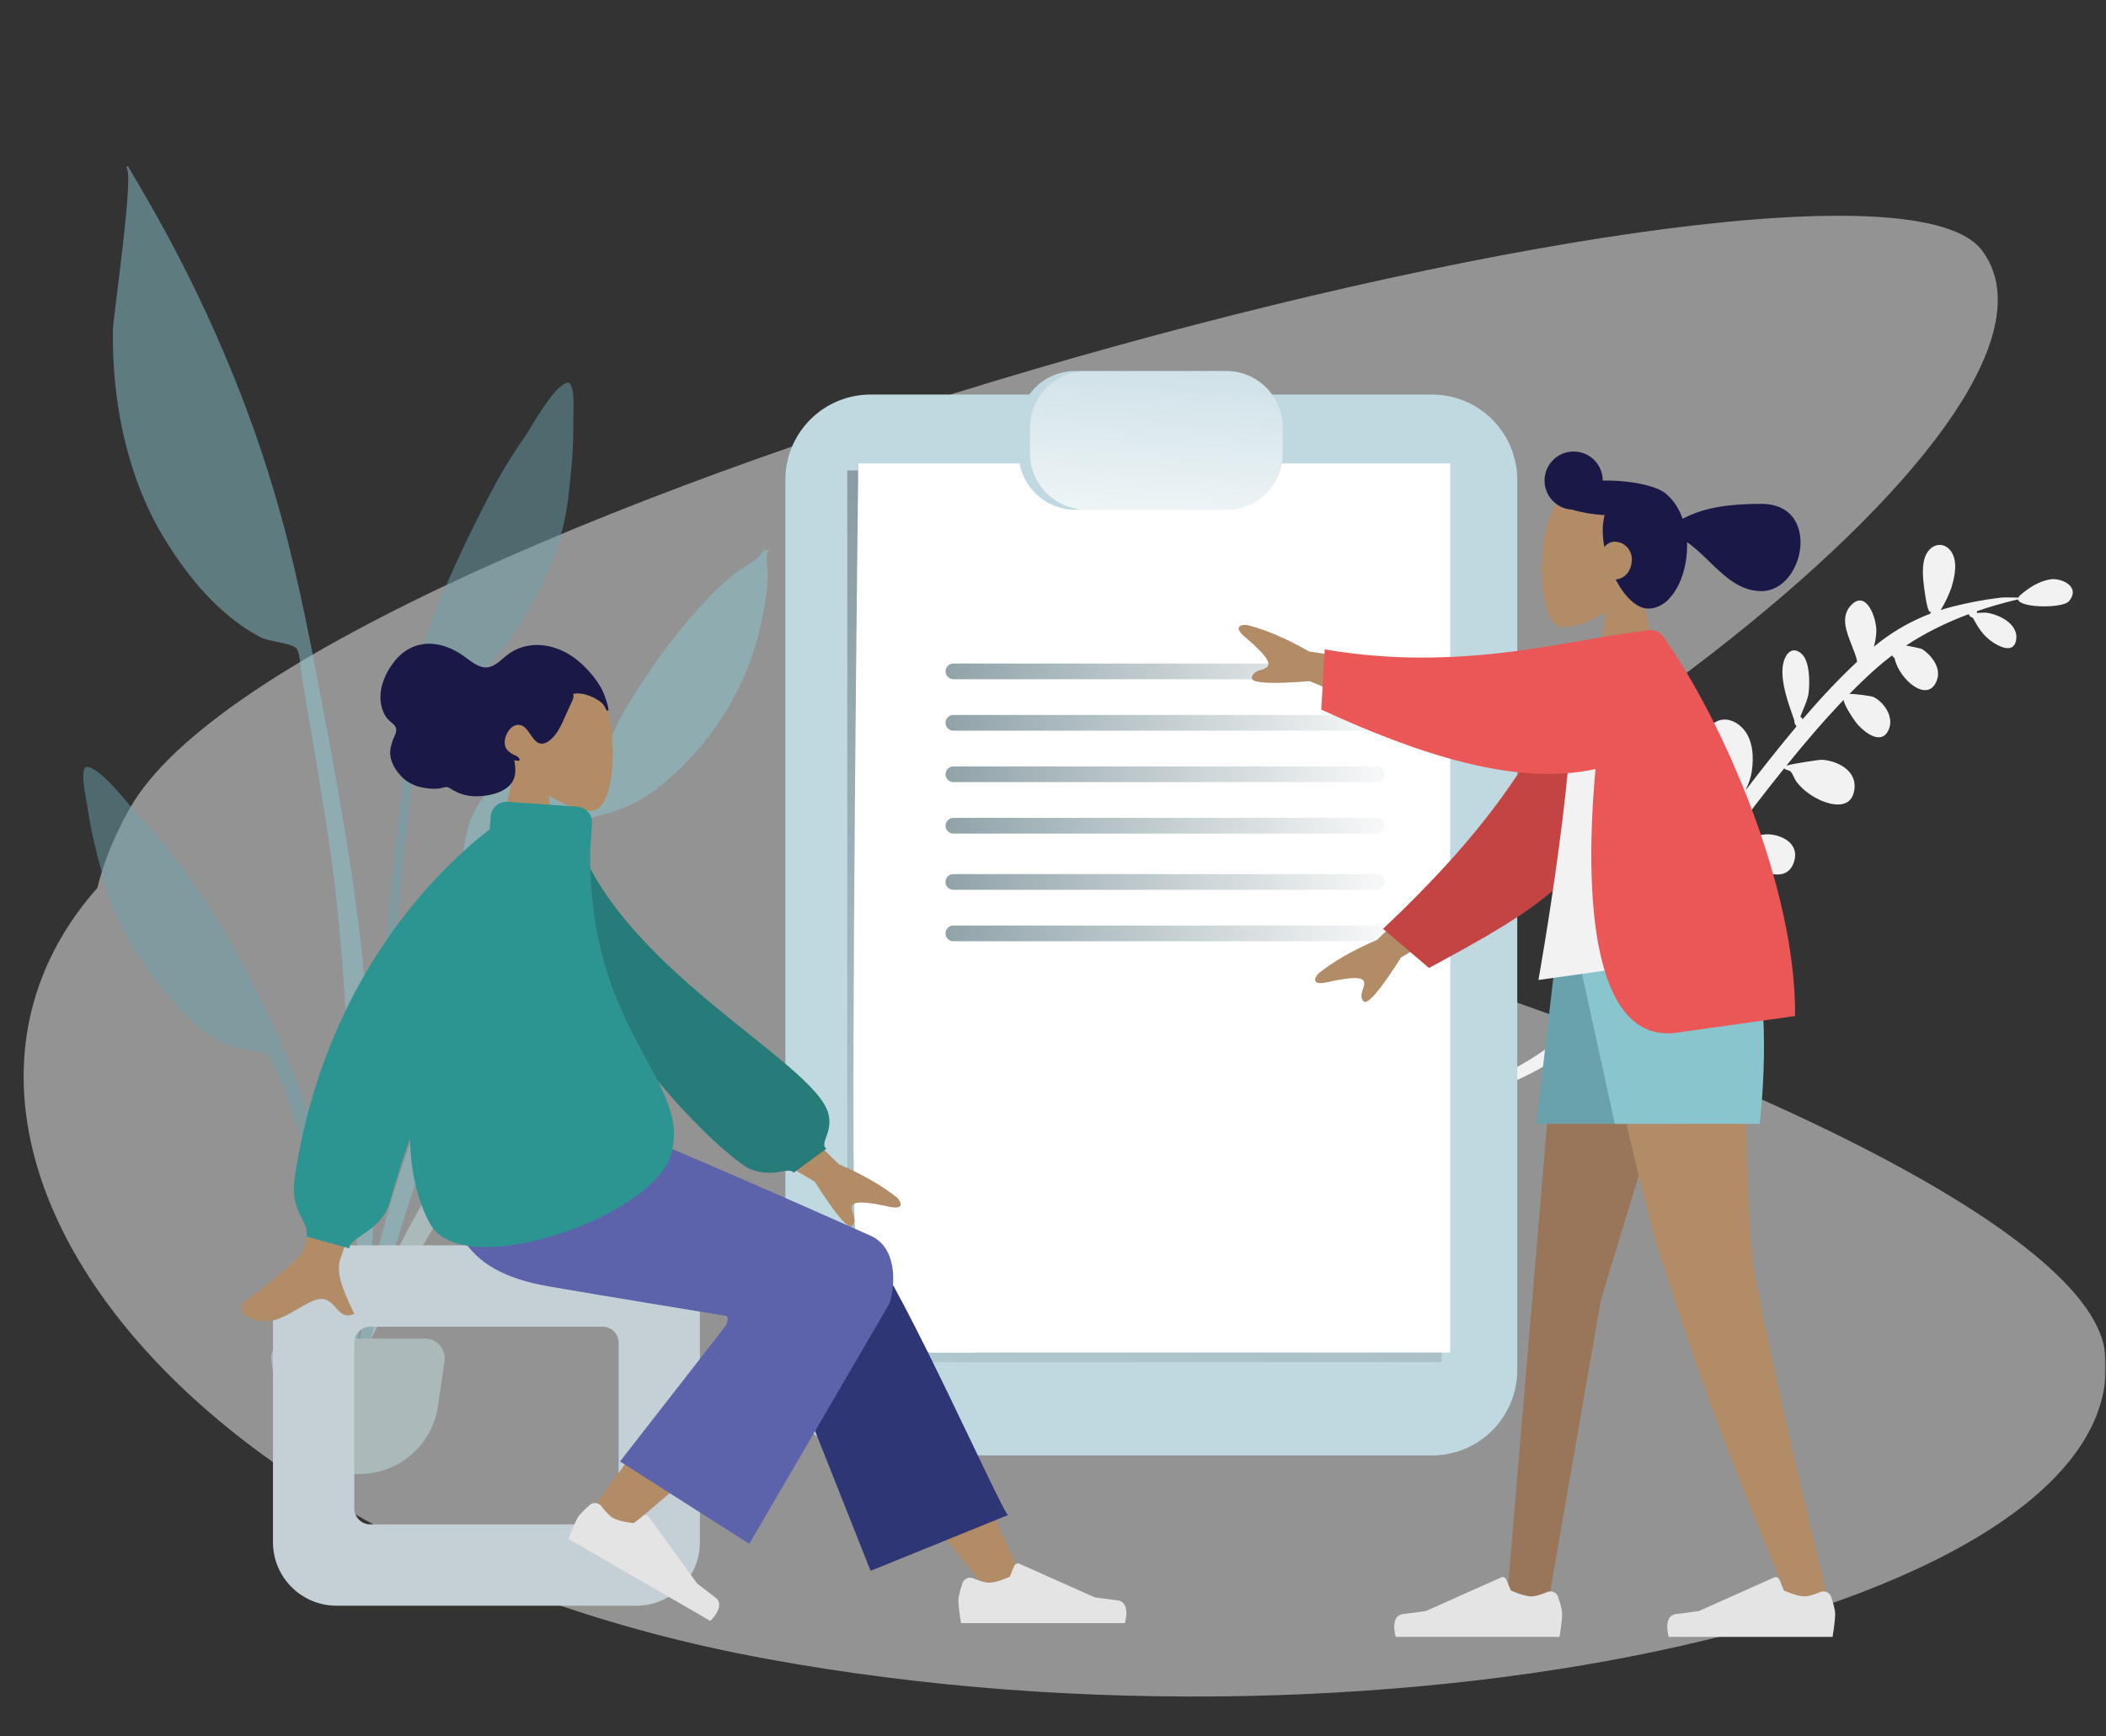 <svg width="530" height="437" viewBox="0 0 530 437" fill="none" xmlns="http://www.w3.org/2000/svg">
<rect x="0" y="0" width="530" height="437" fill="#333333" stroke="none"/>
<mask id="mask0" mask-type="alpha" maskUnits="userSpaceOnUse" x="0" y="0" width="530" height="437">
<rect width="530" height="437" fill="white"/>
</mask>
<g mask="url(#mask0)">
<g opacity="0.505">
<path fill-rule="evenodd" clip-rule="evenodd" d="M498.791 63.027C528.548 102.725 386.068 215.775 239.79 269.164C93.512 322.554 -10.078 279.278 32.644 203.503C75.366 127.727 469.034 23.329 498.791 63.027Z" fill="#F2F2F2"/>
<path fill-rule="evenodd" clip-rule="evenodd" d="M529.725 340.279C537.363 404.765 352.124 446.827 192.684 417.473C33.244 388.119 -39.899 273.487 36.183 212.407C112.265 151.327 522.086 275.792 529.725 340.279Z" fill="#F2F2F2"/>
</g>
<path fill-rule="evenodd" clip-rule="evenodd" d="M490.973 138.715C492.792 141.208 491.933 145.271 491.078 147.923C490.749 148.945 489.66 151.569 488.382 153.541C489.325 153.239 490.276 152.964 491.238 152.717C495.19 151.702 499.232 150.932 503.265 150.451C504.317 150.326 505.501 150.353 506.701 150.381L506.701 150.381L506.702 150.381C507.108 150.391 507.516 150.4 507.921 150.404C508.011 150.295 508.139 150.218 508.316 150.179C508.242 150.172 508.182 150.169 508.136 150.166C508.063 150.163 508.026 150.161 508.022 150.147C508.017 150.134 508.047 150.108 508.108 150.056C508.131 150.036 508.159 150.013 508.191 149.984C510.539 147.933 513.213 146.173 516.235 145.79C518.799 145.466 523.8 147.687 520.616 151.381C519.194 153.034 508.601 153.187 507.827 150.86C504.358 151.677 500.903 152.656 497.503 153.833C497.533 153.981 497.543 154.133 497.533 154.284C498.391 154.224 499.328 154.173 499.652 154.197C502.446 154.403 508.223 156.822 507.359 161.207C506.696 164.577 503.127 162.723 501.553 161.672C499.018 159.98 497.853 157.976 496.446 155.433C495.919 155.409 495.594 155.029 495.47 154.566C489.986 156.61 484.67 159.195 479.693 162.472L480.023 162.535L480.024 162.535C481.603 162.833 483.445 163.181 483.841 163.443C485.918 164.809 488.532 167.939 487.509 171.008C485.358 177.453 477.847 170.98 476.784 165.647C476.508 165.438 476.284 165.212 476.149 164.967C474.654 166.094 473.195 167.291 471.779 168.564C469.649 170.473 467.534 172.516 465.436 174.651C467.164 174.622 471.051 175.216 471.476 175.42C474.057 176.665 476.849 180.5 475.239 183.818C473.422 187.549 469.451 184.464 467.623 182.488C466.874 181.678 464.07 177.624 463.98 176.147C459.039 181.299 454.215 186.952 449.58 192.685C451.761 192.114 457.802 191.2 458.48 191.23C461.977 191.385 467.683 193.77 466.608 199.123C465.567 204.317 459.666 202.358 456.818 200.75C455.093 199.776 453.321 198.397 452.064 196.688C451.837 196.379 451.644 195.972 451.451 195.564C451.218 195.073 450.986 194.583 450.697 194.27C450.439 193.991 450.155 193.917 449.875 193.842C449.578 193.764 449.284 193.687 449.025 193.37C446.532 196.468 444.095 199.583 441.728 202.652C440.611 204.1 439.518 205.572 438.44 207.057C438.757 207.822 438.454 208.952 437.51 208.944C437.373 208.943 437.253 208.912 437.142 208.868C436.343 209.992 435.551 211.124 434.768 212.263C435.012 212.225 435.358 212.214 435.838 212.238C434.84 211.501 436.234 211.46 437.297 211.429L437.297 211.429C437.672 211.418 438.006 211.408 438.179 211.369C438.855 211.217 439.522 211.031 440.189 210.846C441.613 210.45 443.032 210.055 444.519 209.992C447.677 209.859 453.092 211.921 451.475 216.952C449.991 221.578 445.226 220.177 442.202 218.622C440.289 217.638 438.554 216.244 436.885 214.78C436.587 214.519 436.188 214.233 435.792 213.949C435.204 213.529 434.626 213.115 434.401 212.797C431.406 217.178 428.511 221.653 425.616 226.128L425.616 226.129C424.319 228.133 423.022 230.138 421.715 232.135C422.029 232.202 422.339 232.255 422.629 232.299C422.507 232.185 422.444 232.024 422.443 231.814C422.677 231.745 422.988 231.648 423.361 231.531C427.913 230.099 441.779 225.737 439.575 235.668C437.954 242.945 425.444 238.534 420.878 233.414C418.659 236.787 416.409 240.13 414.082 243.402C412.399 245.769 410.65 248.073 408.834 250.296C411.273 249.066 414.45 247.86 417.058 248.402C420.855 249.191 424.635 253.633 422.745 258.266C420.378 264.042 416.505 259.901 412.873 256.017L412.873 256.017C411.019 254.034 409.227 252.119 407.731 251.625C401.764 258.702 395.043 264.83 387.242 269.101C378.759 273.746 367.269 278.25 357.416 276.621C361.719 276.79 367.006 274.808 370.719 273.417C371.224 273.227 371.701 273.049 372.142 272.888C377.903 270.788 383.467 267.943 388.622 264.31C396.88 258.491 403.755 251.018 409.904 242.486C409.251 240.652 408.117 238.683 407.179 237.052L407.179 237.052C406.603 236.052 406.101 235.179 405.827 234.543C404.508 231.473 402.537 225.55 406.061 223.363C409.527 221.212 411.789 226.111 412.754 229.171C413.685 232.128 413.736 234.835 413.252 237.666C416.298 233.161 419.235 228.556 422.171 223.951L422.171 223.951C422.711 223.104 423.251 222.257 423.792 221.411C422.943 220.325 421.737 219.141 420.456 217.883C416.39 213.89 411.573 209.161 415.056 204.523C420.314 197.523 426.7 210.036 426.545 215.52C426.526 216.193 426.44 216.848 426.31 217.489C430.047 211.706 433.872 206.006 438.003 200.587C437.809 199.664 436.562 198.245 435.064 196.54C431.697 192.709 427.062 187.435 430.261 183.107C432.57 179.982 436.468 180.803 438.82 183.58C441.181 186.367 441.401 190.578 440.848 194.197C440.611 195.761 440.076 197.221 439.403 198.592L439.404 198.675L439.404 198.757C443.515 193.423 447.722 188.052 452.092 182.862C452.063 182.777 452.034 182.689 452.005 182.602C451.677 182.32 451.536 181.825 451.58 181.363C451.493 181.115 451.403 180.86 451.312 180.601C449.95 176.747 448.2 171.792 448.632 167.855C448.95 164.958 450.804 162.245 453.387 164.547C455.488 166.417 455.486 171.796 455.152 174.437C454.989 175.725 454.394 177.15 453.797 178.58C453.546 179.181 453.295 179.783 453.075 180.375C453.342 180.512 453.522 180.766 453.618 181.06C458.014 175.931 462.583 171.017 467.384 166.525C467.147 165.255 466.592 163.862 466.02 162.425C464.643 158.969 463.166 155.259 465.772 152.401C469.62 148.182 472.39 155.584 472.195 159.183C472.129 160.399 471.9 161.606 471.575 162.776C475.549 159.482 479.847 156.899 484.405 155.003C484.385 154.962 484.364 154.931 484.344 154.885C484.357 154.909 484.37 154.93 484.383 154.951C484.393 154.967 484.403 154.983 484.412 154.999C484.868 154.81 485.326 154.627 485.787 154.452C485.905 154.165 485.989 153.899 486.022 153.772C485.152 155.448 484.319 148.614 484.163 147.334C483.819 144.504 483.545 140.704 485.419 138.515C486.994 136.676 489.464 136.648 490.973 138.715ZM357.418 276.926C356 276.88 354.692 276.65 353.596 276.149C354.832 276.503 356.11 276.757 357.418 276.926Z" fill="#F2F2F2"/>
<path d="M381.834 120.755V344.828C381.836 347.647 381.283 350.439 380.207 353.044C379.132 355.65 377.554 358.017 375.564 360.012C373.575 362.007 371.213 363.589 368.612 364.67C366.012 365.75 363.224 366.307 360.409 366.309H219.075C216.26 366.308 213.472 365.752 210.871 364.672C208.27 363.591 205.907 362.009 203.918 360.014C201.928 358.019 200.35 355.651 199.275 353.046C198.199 350.44 197.647 347.648 197.65 344.828V120.755C197.65 115.065 199.907 109.608 203.925 105.585C207.943 101.562 213.393 99.302 219.075 99.302H360.409C366.09 99.305 371.537 101.567 375.555 105.589C379.572 109.611 381.83 115.066 381.834 120.755Z" fill="#C0D8E0"/>
<path opacity="0.4" d="M362.792 118.41H213.226V342.832H362.792V118.41Z" fill="url(#paint0_linear)"/>
<path d="M364.966 116.636V340.411H234.137C234.137 340.411 216.004 336.592 215.046 305.992C214.087 275.391 216.004 116.636 216.004 116.636H364.966Z" fill="white"/>
<path d="M361.701 364.521C361.229 342.609 360.68 320.224 353.184 299.627C348.925 287.92 342.499 277.033 339.026 265.068C336.288 255.643 336.941 245.633 337.025 235.81C337.066 230.607 337.101 225.293 335.489 220.347C334.1 216.027 331.439 212.069 330.863 207.561C336.934 211.992 343.367 216.917 345.57 224.11C346.64 227.588 346.598 231.331 347.175 234.934C349.036 246.593 357.151 256.088 362.931 266.376C375.63 288.998 377.214 316.057 377.089 342.004C377.089 347.625 376.922 353.461 374.456 358.518C371.99 363.575 367.231 365.537 361.701 364.521Z" fill="url(#paint1_linear)"/>
<path d="M245.238 340.195C245.149 340.263 245.063 340.335 244.981 340.411H234.137C234.137 340.411 216.004 336.592 215.046 305.992C215.046 305.992 221.569 326.582 243.925 322.179C243.925 322.179 232.08 341.51 245.238 340.195Z" fill="white"/>
<path d="M245.238 340.195C245.149 340.263 245.063 340.335 244.981 340.411H234.137C234.137 340.411 216.004 336.592 215.046 305.992C215.046 305.992 221.569 326.582 243.925 322.179C243.925 322.179 232.08 341.51 245.238 340.195Z" fill="url(#paint2_linear)"/>
<path opacity="0.5" d="M346.51 192.902H239.926C238.837 192.902 237.953 193.787 237.953 194.878C237.953 195.969 238.837 196.853 239.926 196.853H346.51C347.6 196.853 348.483 195.969 348.483 194.878C348.483 193.787 347.6 192.902 346.51 192.902Z" fill="url(#paint3_linear)"/>
<path opacity="0.5" d="M346.51 220H239.926C238.837 220 237.953 220.884 237.953 221.976C237.953 223.067 238.837 223.951 239.926 223.951H346.51C347.6 223.951 348.483 223.067 348.483 221.976C348.483 220.884 347.6 220 346.51 220Z" fill="url(#paint4_linear)"/>
<path opacity="0.5" d="M346.51 179.951H239.926C238.837 179.951 237.953 180.836 237.953 181.927C237.953 183.018 238.837 183.902 239.926 183.902H346.51C347.6 183.902 348.483 183.018 348.483 181.927C348.483 180.836 347.6 179.951 346.51 179.951Z" fill="url(#paint5_linear)"/>
<path opacity="0.5" d="M346.51 167H239.926C238.837 167 237.953 167.884 237.953 168.976C237.953 170.067 238.837 170.951 239.926 170.951H346.51C347.6 170.951 348.483 170.067 348.483 168.976C348.483 167.884 347.6 167 346.51 167Z" fill="url(#paint6_linear)"/>
<path opacity="0.5" d="M346.51 205.854H239.926C238.837 205.854 237.953 206.738 237.953 207.829C237.953 208.92 238.837 209.805 239.926 209.805H346.51C347.6 209.805 348.483 208.92 348.483 207.829C348.483 206.738 347.6 205.854 346.51 205.854Z" fill="url(#paint7_linear)"/>
<path opacity="0.5" d="M346.51 232.951H239.926C238.837 232.951 237.953 233.836 237.953 234.927C237.953 236.018 238.837 236.902 239.926 236.902H346.51C347.6 236.902 348.483 236.018 348.483 234.927C348.483 233.836 347.6 232.951 346.51 232.951Z" fill="url(#paint8_linear)"/>
<path d="M322.811 107.607V114.063C322.813 115.931 322.446 117.782 321.733 119.509C321.02 121.235 319.973 122.804 318.654 124.126C317.334 125.447 315.767 126.495 314.043 127.209C312.318 127.923 310.47 128.29 308.604 128.288H270.589C268.722 128.29 266.872 127.923 265.147 127.209C263.421 126.495 261.853 125.448 260.531 124.127C259.21 122.806 258.162 121.237 257.446 119.51C256.731 117.783 256.362 115.932 256.361 114.063V107.607C256.365 103.832 257.865 100.213 260.533 97.545C263.201 94.877 266.818 93.38 270.589 93.382H308.604C310.47 93.381 312.318 93.748 314.042 94.463C315.766 95.177 317.332 96.225 318.652 97.546C319.971 98.868 321.018 100.436 321.731 102.162C322.445 103.889 322.812 105.739 322.811 107.607Z" fill="#C0D8E0"/>
<path d="M256.465 107.44V113.903C256.46 115.774 256.823 117.628 257.535 119.358C258.246 121.089 259.292 122.661 260.612 123.986C261.932 125.311 263.5 126.362 265.226 127.079C266.952 127.795 268.803 128.164 270.672 128.163H273.527C271.658 128.164 269.808 127.795 268.081 127.079C266.355 126.362 264.787 125.311 263.467 123.986C262.147 122.661 261.102 121.089 260.39 119.358C259.678 117.628 259.315 115.774 259.32 113.903V107.44C259.319 105.572 259.686 103.722 260.4 101.995C261.114 100.269 262.16 98.701 263.479 97.379C264.799 96.058 266.365 95.01 268.089 94.296C269.814 93.581 271.661 93.214 273.527 93.215H270.672C268.806 93.214 266.958 93.581 265.234 94.296C263.51 95.01 261.944 96.058 260.624 97.379C259.305 98.701 258.258 100.269 257.545 101.995C256.831 103.722 256.464 105.572 256.465 107.44Z" fill="url(#paint9_linear)"/>
<path opacity="0.8" d="M322.811 107.607V114.063C322.812 115.931 322.446 117.782 321.733 119.509C321.02 121.235 319.973 122.804 318.654 124.126C317.334 125.447 315.767 126.495 314.043 127.209C312.318 127.923 310.47 128.29 308.604 128.288H273.437C271.57 128.29 269.721 127.923 267.995 127.209C266.269 126.495 264.701 125.448 263.38 124.127C262.058 122.806 261.01 121.237 260.294 119.51C259.579 117.783 259.21 115.932 259.209 114.063V107.607C259.213 103.832 260.714 100.213 263.382 97.545C266.05 94.877 269.667 93.38 273.437 93.382H308.604C310.47 93.381 312.317 93.748 314.042 94.463C315.766 95.177 317.332 96.225 318.652 97.546C319.971 98.868 321.017 100.436 321.731 102.162C322.445 103.889 322.812 105.739 322.811 107.607Z" fill="url(#paint10_linear)"/>
<path d="M197.872 229.953C197.838 230.36 197.861 230.77 197.942 231.171C196.608 230.28 195.093 227.38 193.773 223.894C192.961 221.759 190.904 211.443 190.904 209.154C190.904 203.888 194.524 199.485 198.331 195.701C197.476 202.998 199.019 218.747 197.872 229.953Z" fill="url(#paint11_linear)"/>
<g opacity="0.5">
<path fill-rule="evenodd" clip-rule="evenodd" d="M131.464 110.845C134.07 107.13 138.906 97.694 142.573 96.366C144.935 95.511 144.247 104.357 144.276 106.043C144.389 112.569 143.754 119.053 142.97 125.524C141.556 137.194 136.935 147.586 130.596 157.519C127.334 162.629 123.508 167.802 118.209 170.991C115.77 172.46 112.835 172.705 110.426 173.971C107.62 175.444 109.148 174.253 107.884 177.176C106.128 181.235 105.566 186.471 104.754 190.802C101.024 210.683 91.994 315.779 93.559 336.002C93.698 337.794 91.199 338.223 91.074 336.035C90.411 324.432 96.15 244.085 99.045 217.809C101.94 191.533 104.87 168.32 107.808 159.229C111.371 148.2 117.808 134.937 123.166 124.652C125.655 119.874 128.367 115.261 131.464 110.845Z" fill="#69A1AC"/>
<path fill-rule="evenodd" clip-rule="evenodd" d="M150.805 239.717C157.585 234.739 164.925 244.134 158.789 249.113C155.397 251.865 151.851 250.886 149.855 248.592C148.559 250.172 147.346 251.824 146.18 253.219C142.629 257.47 139.273 261.823 136.066 266.277C129.403 275.53 123.692 285.307 117.722 294.904C111.83 304.376 105.985 313.896 100.644 323.608C96.12 331.837 90.09 341.517 88.541 350.538C90.891 331.406 99.809 313.017 110.428 296.152C120.961 279.424 133.049 261.156 149.358 247.955C147.698 245.514 147.652 242.03 150.805 239.717Z" fill="#C1DEE2"/>
<path fill-rule="evenodd" clip-rule="evenodd" d="M22.14 193.059C25.934 193.801 32.134 202.384 35.262 205.655C38.979 209.541 42.351 213.683 45.53 218.023C52.373 227.365 58.493 237.298 63.697 247.655C72.181 264.541 78.978 281.874 83.911 300.261C86.931 311.516 88.886 323.182 90.044 334.766C90.263 336.951 92.554 353.795 89.253 354.249C86.285 354.658 87.201 341.459 87.058 339.664C85.439 319.409 80.59 299.701 73.844 280.61C72.375 276.451 71.01 271.357 68.66 267.615C66.968 264.919 68.648 265.859 65.675 264.839C63.121 263.962 60.212 264.176 57.597 263.104C51.917 260.774 47.369 256.252 43.382 251.703C35.634 242.863 29.494 233.3 26.294 221.972C24.518 215.692 22.887 209.375 21.982 202.9C21.747 201.226 19.696 192.581 22.14 193.059Z" fill="#69A1AC"/>
<path fill-rule="evenodd" clip-rule="evenodd" d="M37.113 50.247C51.406 75.034 63.151 102.262 70.735 129.839C75.33 146.548 78.543 163.694 81.736 180.716C86.679 207.073 91.355 233.427 92.685 260.252C94.023 287.232 96.669 318.351 87.835 344.337C92.248 317.954 88.046 289.871 87.302 263.324C86.947 250.651 85.917 238.102 84.565 225.503C83.254 213.282 81.112 201.118 79.117 188.993C78.145 183.087 77.124 177.191 76.085 171.298C75.775 169.539 75.644 164.322 74.528 163.121C73.406 161.912 67.678 161.419 65.88 160.532C62.259 158.745 58.853 156.207 55.839 153.525C50.061 148.384 45.034 141.667 41.066 135.046C31.886 119.724 28.215 101.027 28.401 83.283C28.436 79.838 33.977 42.74 31.752 42.229C31.886 42.072 32.013 41.91 32.132 41.742C33.817 44.562 35.47 47.402 37.113 50.247Z" fill="#89C5CC"/>
<path fill-rule="evenodd" clip-rule="evenodd" d="M191.378 139.644C191.598 139.325 193.033 137.113 192.311 137.255C193.782 136.967 190.287 139.694 193.953 138.021C192.212 139.665 193.217 141.801 193.24 144.014C193.278 147.607 192.677 151.17 192 154.686C190.931 160.243 189.338 165.647 187.026 170.816C181.987 182.08 173.43 192.924 163.271 199.967C158.256 203.444 153.341 204.628 147.621 206.229C144.008 207.24 143.722 209.109 141.804 212.615C137.812 219.916 133.89 227.192 130.369 234.74C126.165 243.754 122.084 252.777 118.234 261.949C105.264 292.845 94.708 324.853 89.164 357.979C89.028 338.458 93.544 318.353 99.24 299.747C103.39 286.19 108.792 273.122 114.553 260.187C115.949 257.053 118.065 253.022 118.658 249.562C119.073 247.138 117.804 244.807 117.223 242.253C114.957 232.309 115.119 221.168 117.109 211.17C119.302 200.146 125.646 195.029 136.377 193.468C140.301 192.897 145.289 193.106 148.888 191.433C152.808 189.61 154.426 183.621 156.655 179.776C162.643 169.448 169.758 159.543 177.928 150.841C180.19 148.431 182.622 146.208 185.203 144.147C186.831 142.847 190.268 141.245 191.378 139.644Z" fill="#89C5CC"/>
<path fill-rule="evenodd" clip-rule="evenodd" d="M68.304 342.626C67.858 339.607 70.198 336.896 73.25 336.896H106.933C109.984 336.896 112.324 339.607 111.879 342.626L110.214 353.918C108.767 363.731 100.346 371 90.428 371H89.755C79.836 371 71.416 363.731 69.969 353.918L68.304 342.626Z" fill="#C1DEE2"/>
</g>
<path fill-rule="evenodd" clip-rule="evenodd" d="M138.088 200.239C142.821 203.094 147.472 204.473 149.655 203.91C155.129 202.498 155.633 182.457 151.397 174.556C147.161 166.656 125.386 163.212 124.288 178.866C123.907 184.299 126.187 189.147 129.555 193.104L123.516 221.273H141.059L138.088 200.239Z" fill="#B28B67"/>
<path fill-rule="evenodd" clip-rule="evenodd" d="M153.053 178.104C152.879 177.08 152.455 175.942 152.112 174.974C151.67 173.725 151.002 172.598 150.266 171.537C148.881 169.539 147.219 167.734 145.384 166.237C142.033 163.501 137.767 161.923 133.572 162.436C131.454 162.694 129.398 163.503 127.648 164.849C126.066 166.065 124.546 167.854 122.498 167.983C120.27 168.123 118.228 166.155 116.442 164.94C114.427 163.57 112.284 162.572 109.93 162.183C105.986 161.534 102.28 162.867 99.562 166.105C96.669 169.551 94.567 174.605 96.466 179.171C96.819 180.02 97.274 180.735 97.926 181.328C98.523 181.872 99.437 182.451 99.679 183.32C99.936 184.243 99.167 185.435 98.869 186.268C98.442 187.462 98.091 188.716 98.216 190.014C98.421 192.145 99.759 194.18 101.172 195.581C102.611 197.006 104.381 197.824 106.272 198.201C107.534 198.452 108.825 198.591 110.108 198.497C110.745 198.45 111.307 198.273 111.924 198.132C112.524 197.995 112.859 198.154 113.369 198.484C115.734 200.014 118.277 200.606 121.009 200.378C123.314 200.186 125.971 199.627 127.851 198.047C129.939 196.291 129.898 193.871 129.406 191.285C129.927 191.543 131.367 191.703 130.507 190.674C130.166 190.266 129.522 190.1 129.084 189.86C128.575 189.581 128.057 189.221 127.662 188.765C126.065 186.927 127.678 183.185 129.685 182.568C132.668 181.652 133.336 185.873 135.465 186.965C136.689 187.593 137.97 186.735 138.887 185.859C140.116 184.685 140.953 183.13 141.676 181.548C142.272 180.245 142.826 178.923 143.433 177.627C143.716 177.021 144.697 175.309 144.205 174.625C146.341 174.198 148.72 175.087 150.56 176.252C151.321 176.733 151.9 177.264 152.306 178.115C152.393 178.297 152.582 178.838 152.82 178.861C153.262 178.902 153.097 178.361 153.053 178.104Z" fill="#191847"/>
<path fill-rule="evenodd" clip-rule="evenodd" d="M84.694 313.438C75.857 313.438 68.694 320.601 68.694 329.438V388.14C68.694 396.976 75.857 404.14 84.694 404.14H160.145C168.981 404.14 176.145 396.976 176.145 388.14V329.438C176.145 320.601 168.981 313.438 160.145 313.438H84.694ZM93.161 333.919C90.952 333.919 89.161 335.709 89.161 337.919V379.659C89.161 381.868 90.952 383.659 93.161 383.659H151.678C153.887 383.659 155.678 381.868 155.678 379.659V337.919C155.678 335.709 153.887 333.919 151.678 333.919H93.161Z" fill="#C5CFD6"/>
<path fill-rule="evenodd" clip-rule="evenodd" d="M248.625 400.482C234.214 382.872 224.463 369.816 219.372 361.315C210.655 346.759 203.521 333.808 201.27 328.86C195.901 317.062 213.629 311.538 217.642 317.041C223.714 325.369 236.684 351.578 256.55 395.667L248.625 400.482Z" fill="#B28B67"/>
<path fill-rule="evenodd" clip-rule="evenodd" d="M219.094 395.362L192.273 327.801C186.537 315.485 214.239 307.39 218.455 313.121C228.026 326.134 250.774 377.466 253.626 381.343L219.094 395.362Z" fill="#2F3676"/>
<path fill-rule="evenodd" clip-rule="evenodd" d="M147.661 381.813C152.886 374.187 171.889 348.529 182.24 337.913C185.214 334.863 188.117 331.935 190.861 329.206C199.02 321.096 215.268 334.727 207.124 342.114C186.842 360.511 157.25 385.346 154.778 387.56C151.312 390.664 144.378 386.606 147.661 381.813Z" fill="#B28B67"/>
<path fill-rule="evenodd" clip-rule="evenodd" d="M151.397 379.144C150.687 378.212 149.345 377.984 148.46 378.75C147.317 379.737 145.917 381.053 145.371 382.001C144.382 383.714 143.056 387.331 143.056 387.331C145.042 388.479 178.76 407.959 178.76 407.959C178.76 407.959 182.808 404.159 180.021 402.06C177.235 399.96 175.422 398.518 175.422 398.518L163.261 381.752C162.93 381.295 162.288 381.203 161.842 381.546L159.5 383.351C159.5 383.351 155.977 383.043 154.241 382.04C153.322 381.509 152.225 380.23 151.397 379.144Z" fill="#E4E4E4"/>
<path fill-rule="evenodd" clip-rule="evenodd" d="M244.992 397.265C243.911 396.813 242.635 397.287 242.25 398.394C241.754 399.82 241.199 401.66 241.199 402.754C241.199 404.733 241.858 408.529 241.858 408.529C244.152 408.529 283.085 408.529 283.085 408.529C283.085 408.529 284.693 403.212 281.23 402.788C277.768 402.364 275.478 402.023 275.478 402.023L256.569 393.587C256.054 393.357 255.451 393.598 255.237 394.119L254.11 396.853C254.11 396.853 250.905 398.35 248.901 398.35C247.84 398.35 246.251 397.791 244.992 397.265Z" fill="#E4E4E4"/>
<path fill-rule="evenodd" clip-rule="evenodd" d="M182.622 331.176C182.622 331.176 149.185 325.725 137.828 323.721C116.248 319.913 109.955 308.292 113.676 282.937L153.437 282.937C161.329 285.218 219.393 311.149 219.393 311.149C226.358 314.609 225.061 324.81 223.788 328.171C223.71 328.377 188.565 388.569 188.565 388.569L156.039 367.834L182.683 333.619C182.683 333.619 183.739 331.492 182.622 331.176Z" fill="#5C63AB"/>
<path fill-rule="evenodd" clip-rule="evenodd" d="M76.294 314.833C78.436 310.485 89.138 254.518 89.138 254.518L105.144 254.578C105.144 254.578 86.858 313.864 85.731 316.66C84.266 320.293 86.754 325.571 88.441 329.15C88.702 329.703 88.944 330.216 89.149 330.676C86.808 331.725 85.684 330.457 84.498 329.122C83.159 327.613 81.742 326.016 78.407 327.569C77.118 328.169 75.898 328.879 74.707 329.572C70.592 331.965 66.811 334.164 61.669 330.989C60.853 330.485 59.96 328.59 62.118 327.109C67.497 323.418 75.247 316.959 76.294 314.833ZM211.099 293.026L190.393 272.812L183.516 284.72L205.048 297.424C210.446 305.935 213.617 309.612 214.56 308.456C215.355 307.481 214.991 306.413 214.655 305.429C214.394 304.662 214.15 303.947 214.485 303.366C215.25 302.041 219.573 302.8 223.645 303.696C227.716 304.591 226.774 302.59 225.909 301.545C222.061 298.438 217.124 295.598 211.099 293.026Z" fill="#B28B67"/>
<path fill-rule="evenodd" clip-rule="evenodd" d="M137.912 209.08L144.232 207.996C154.189 243.217 205.348 267.226 208.489 280.392C209.64 285.221 206.168 287.662 207.961 289.132L199.746 295.151C198.354 293.527 195.386 296.498 189.186 294.419C182.986 292.341 137.912 250.786 137.912 209.08Z" fill="#277C7A"/>
<path fill-rule="evenodd" clip-rule="evenodd" d="M127.744 201.802C125.54 201.648 123.628 203.309 123.474 205.513L123.25 208.726C111.355 217.887 81.873 245.26 74.19 296.217C73.383 301.569 74.842 304.436 76.008 306.727C76.806 308.294 77.467 309.592 77.17 311.231L87.922 314.201C87.922 312.991 89.278 312.07 91.026 310.882C93.568 309.155 96.941 306.864 98.189 302.296C99.371 297.966 101.102 292.557 103.171 286.541C103.366 294.509 104.876 301.837 108.165 307.906C116.372 323.048 163.798 306.442 168.752 290.995C171.396 282.752 167.645 275.832 162.683 266.679C156.385 255.061 148.136 239.846 148.544 213.763L148.996 207.299C149.15 205.095 147.488 203.184 145.284 203.03L127.744 201.802Z" fill="#2C9491"/>
<path fill-rule="evenodd" clip-rule="evenodd" d="M404.127 154.082C399.387 156.939 394.729 158.32 392.543 157.756C387.06 156.343 386.556 136.287 390.798 128.38C395.04 120.473 416.848 117.027 417.947 132.693C418.329 138.13 416.046 142.982 412.672 146.942L418.721 175.132H401.152L404.127 154.082Z" fill="#B28B67"/>
<path fill-rule="evenodd" clip-rule="evenodd" d="M388.707 120.961C388.707 124.871 391.772 128.065 395.631 128.271C397.838 128.952 400.674 129.452 403.819 129.663C403.514 130.811 403.348 132.116 403.348 133.59C403.348 134.892 403.492 136.272 403.756 137.674C404.438 136.863 405.35 136.334 406.276 136.334C408.866 136.334 410.668 138.464 410.668 140.726C410.668 143.597 409.011 145.674 406.592 145.84C408.77 150.022 411.784 153.171 414.794 153.171C420.512 153.171 424.577 145.527 424.577 137.307C424.577 137.019 424.571 136.732 424.56 136.447C426.496 137.775 428.289 139.516 430.096 141.27C433.934 144.996 437.831 148.779 443.273 148.779C454.161 148.779 458.485 126.818 443.273 126.818C432.928 126.818 427.839 128.326 423.453 130.556C422.588 128.118 421.269 126.068 419.657 124.636C419.268 124.199 418.673 123.781 417.905 123.394C417.437 123.137 416.951 122.928 416.453 122.771C413.808 121.799 409.977 121.113 405.697 120.964C404.898 120.936 404.114 120.928 403.348 120.938C403.335 116.906 400.063 113.641 396.028 113.641C391.985 113.641 388.707 116.918 388.707 120.961Z" fill="#191847"/>
<path fill-rule="evenodd" clip-rule="evenodd" d="M430.409 236.949L402.903 327.05L389.578 403.674H379.131L393.21 236.949H430.409Z" fill="#997659"/>
<path fill-rule="evenodd" clip-rule="evenodd" d="M440.25 236.949C438.381 286.419 440.58 311.937 440.998 316.431C441.416 320.926 447.142 350.069 460.698 405.183L449.565 401.352C428.142 350.804 420.842 324.534 418.385 317.896C415.928 311.259 409.402 284.276 398.808 236.949H440.25Z" fill="#B28B67"/>
<path fill-rule="evenodd" clip-rule="evenodd" d="M458.047 400.711C459.128 400.259 460.405 400.733 460.79 401.84C461.286 403.269 461.841 405.111 461.841 406.206C461.841 408.188 461.182 411.988 461.182 411.988C458.888 411.988 419.955 411.988 419.955 411.988C419.955 411.988 418.348 406.665 421.81 406.241C425.272 405.816 427.562 405.474 427.562 405.474L446.471 397.028C446.986 396.798 447.589 397.039 447.803 397.561L448.93 400.298C448.93 400.298 452.135 401.797 454.139 401.797C455.2 401.797 456.787 401.237 458.047 400.711Z" fill="#E4E4E4"/>
<path fill-rule="evenodd" clip-rule="evenodd" d="M389.337 400.711C390.418 400.259 391.695 400.733 392.08 401.84C392.576 403.269 393.131 405.111 393.131 406.206C393.131 408.188 392.472 411.988 392.472 411.988C390.178 411.988 351.245 411.988 351.245 411.988C351.245 411.988 349.638 406.665 353.1 406.241C356.562 405.816 358.852 405.474 358.852 405.474L377.761 397.028C378.276 396.798 378.879 397.039 379.093 397.561L380.22 400.298C380.22 400.298 383.425 401.797 385.429 401.797C386.49 401.797 388.078 401.237 389.337 400.711Z" fill="#E4E4E4"/>
<path fill-rule="evenodd" clip-rule="evenodd" d="M434.064 236.949L422.369 282.854H386.647L391.973 236.949H434.064Z" fill="#69A1AC"/>
<path fill-rule="evenodd" clip-rule="evenodd" d="M440.643 236.949C446.415 254.285 442.836 282.854 442.836 282.854H406.383L396.359 236.949H440.643Z" fill="#89C5CC"/>
<path fill-rule="evenodd" clip-rule="evenodd" d="M329.447 163.967L358.081 168.339L352.705 180.991L329.578 171.443C319.522 172.252 314.672 171.932 315.028 170.484C315.328 169.264 316.401 168.912 317.39 168.588C318.161 168.335 318.88 168.1 319.142 167.483C319.74 166.076 316.529 163.081 313.36 160.37C310.19 157.658 312.358 157.206 313.714 157.269C318.517 158.472 323.761 160.704 329.447 163.967ZM346.564 236.556L367.305 216.356L374.19 228.251L352.624 240.948C347.215 249.451 344.038 253.126 343.094 251.971C342.298 250.998 342.664 249.93 343 248.947C343.262 248.181 343.507 247.466 343.171 246.886C342.405 245.563 338.076 246.322 333.998 247.218C329.92 248.114 330.864 246.114 331.731 245.07C335.586 241.964 340.53 239.126 346.564 236.556Z" fill="#B28B67"/>
<path fill-rule="evenodd" clip-rule="evenodd" d="M396.807 165.661C387.509 190.868 371.825 211.394 348.051 233.782L359.628 243.627C387.566 228.551 402.195 219.767 406.722 196.55C407.858 190.723 406.708 172.817 406.547 163.334L396.807 165.661Z" fill="#C44444"/>
<path fill-rule="evenodd" clip-rule="evenodd" d="M442.984 238.802L387.165 246.647C387.165 246.647 398.016 186.242 395.403 164.666C395.315 163.933 396.487 162.454 397.109 162.539C403.936 163.467 410.968 159.179 410.968 159.179C427.187 178.564 435.439 204.077 442.984 238.802Z" fill="#F2F2F2"/>
<path fill-rule="evenodd" clip-rule="evenodd" d="M401.522 193.558C398.05 232.113 402.747 262.614 421.994 259.909L451.756 255.726C452.026 223.351 433.424 181.13 418.79 160.571C418.231 159.786 417.07 158.321 414.864 158.631L406.216 159.847C406.214 159.859 406.212 159.871 406.21 159.883C403.61 160.27 400.758 160.767 397.669 161.307C381.765 164.082 359.59 167.951 333.392 163.44L332.509 178.598C357.177 189.945 381.67 197.978 401.522 193.558Z" fill="#EB5757"/>
</g>
<defs>
<linearGradient id="paint0_linear" x1="230.865" y1="430.564" x2="350.894" y2="11.666" gradientUnits="userSpaceOnUse">
<stop stop-color="#010101" stop-opacity="0"/>
<stop offset="0.47" stop-color="#010101" stop-opacity="0.47"/>
<stop offset="0.95" stop-color="#010101"/>
</linearGradient>
<linearGradient id="paint1_linear" x1="16771.8" y1="51027.2" x2="30850" y2="48786.7" gradientUnits="userSpaceOnUse">
<stop stop-color="#010101" stop-opacity="0"/>
<stop offset="0.47" stop-color="#010101" stop-opacity="0.47"/>
<stop offset="0.95" stop-color="#010101"/>
</linearGradient>
<linearGradient id="paint2_linear" x1="6853.78" y1="12190.7" x2="3465.28" y2="15862.4" gradientUnits="userSpaceOnUse">
<stop stop-color="#010101" stop-opacity="0"/>
<stop offset="0.95" stop-color="#010101"/>
</linearGradient>
<linearGradient id="paint3_linear" x1="238.123" y1="192.902" x2="356.623" y2="192.902" gradientUnits="userSpaceOnUse">
<stop stop-color="#214753"/>
<stop offset="1" stop-color="#214753" stop-opacity="0"/>
</linearGradient>
<linearGradient id="paint4_linear" x1="238.123" y1="220" x2="356.623" y2="220" gradientUnits="userSpaceOnUse">
<stop stop-color="#214753"/>
<stop offset="1" stop-color="#214753" stop-opacity="0"/>
</linearGradient>
<linearGradient id="paint5_linear" x1="238.123" y1="179.951" x2="356.623" y2="179.951" gradientUnits="userSpaceOnUse">
<stop stop-color="#214753"/>
<stop offset="1" stop-color="#214753" stop-opacity="0"/>
</linearGradient>
<linearGradient id="paint6_linear" x1="238.123" y1="167" x2="356.623" y2="167" gradientUnits="userSpaceOnUse">
<stop stop-color="#214753"/>
<stop offset="1" stop-color="#214753" stop-opacity="0"/>
</linearGradient>
<linearGradient id="paint7_linear" x1="238.123" y1="205.854" x2="356.623" y2="205.854" gradientUnits="userSpaceOnUse">
<stop stop-color="#214753"/>
<stop offset="1" stop-color="#214753" stop-opacity="0"/>
</linearGradient>
<linearGradient id="paint8_linear" x1="238.123" y1="232.951" x2="356.623" y2="232.951" gradientUnits="userSpaceOnUse">
<stop stop-color="#214753"/>
<stop offset="1" stop-color="#214753" stop-opacity="0"/>
</linearGradient>
<linearGradient id="paint9_linear" x1="3993.98" y1="2082.11" x2="5709.19" y2="2157.54" gradientUnits="userSpaceOnUse">
<stop stop-color="#010101" stop-opacity="0"/>
<stop offset="0.47" stop-color="#010101" stop-opacity="0.47"/>
<stop offset="0.95" stop-color="#010101"/>
</linearGradient>
<linearGradient id="paint10_linear" x1="293.271" y1="74.649" x2="289.329" y2="137.581" gradientUnits="userSpaceOnUse">
<stop stop-color="white" stop-opacity="0"/>
<stop offset="0.95" stop-color="white"/>
</linearGradient>
<linearGradient id="paint11_linear" x1="1162.15" y1="7189.28" x2="3190.49" y2="7375.07" gradientUnits="userSpaceOnUse">
<stop stop-color="#010101" stop-opacity="0"/>
<stop offset="0.95" stop-color="#010101"/>
</linearGradient>
</defs>
</svg>
